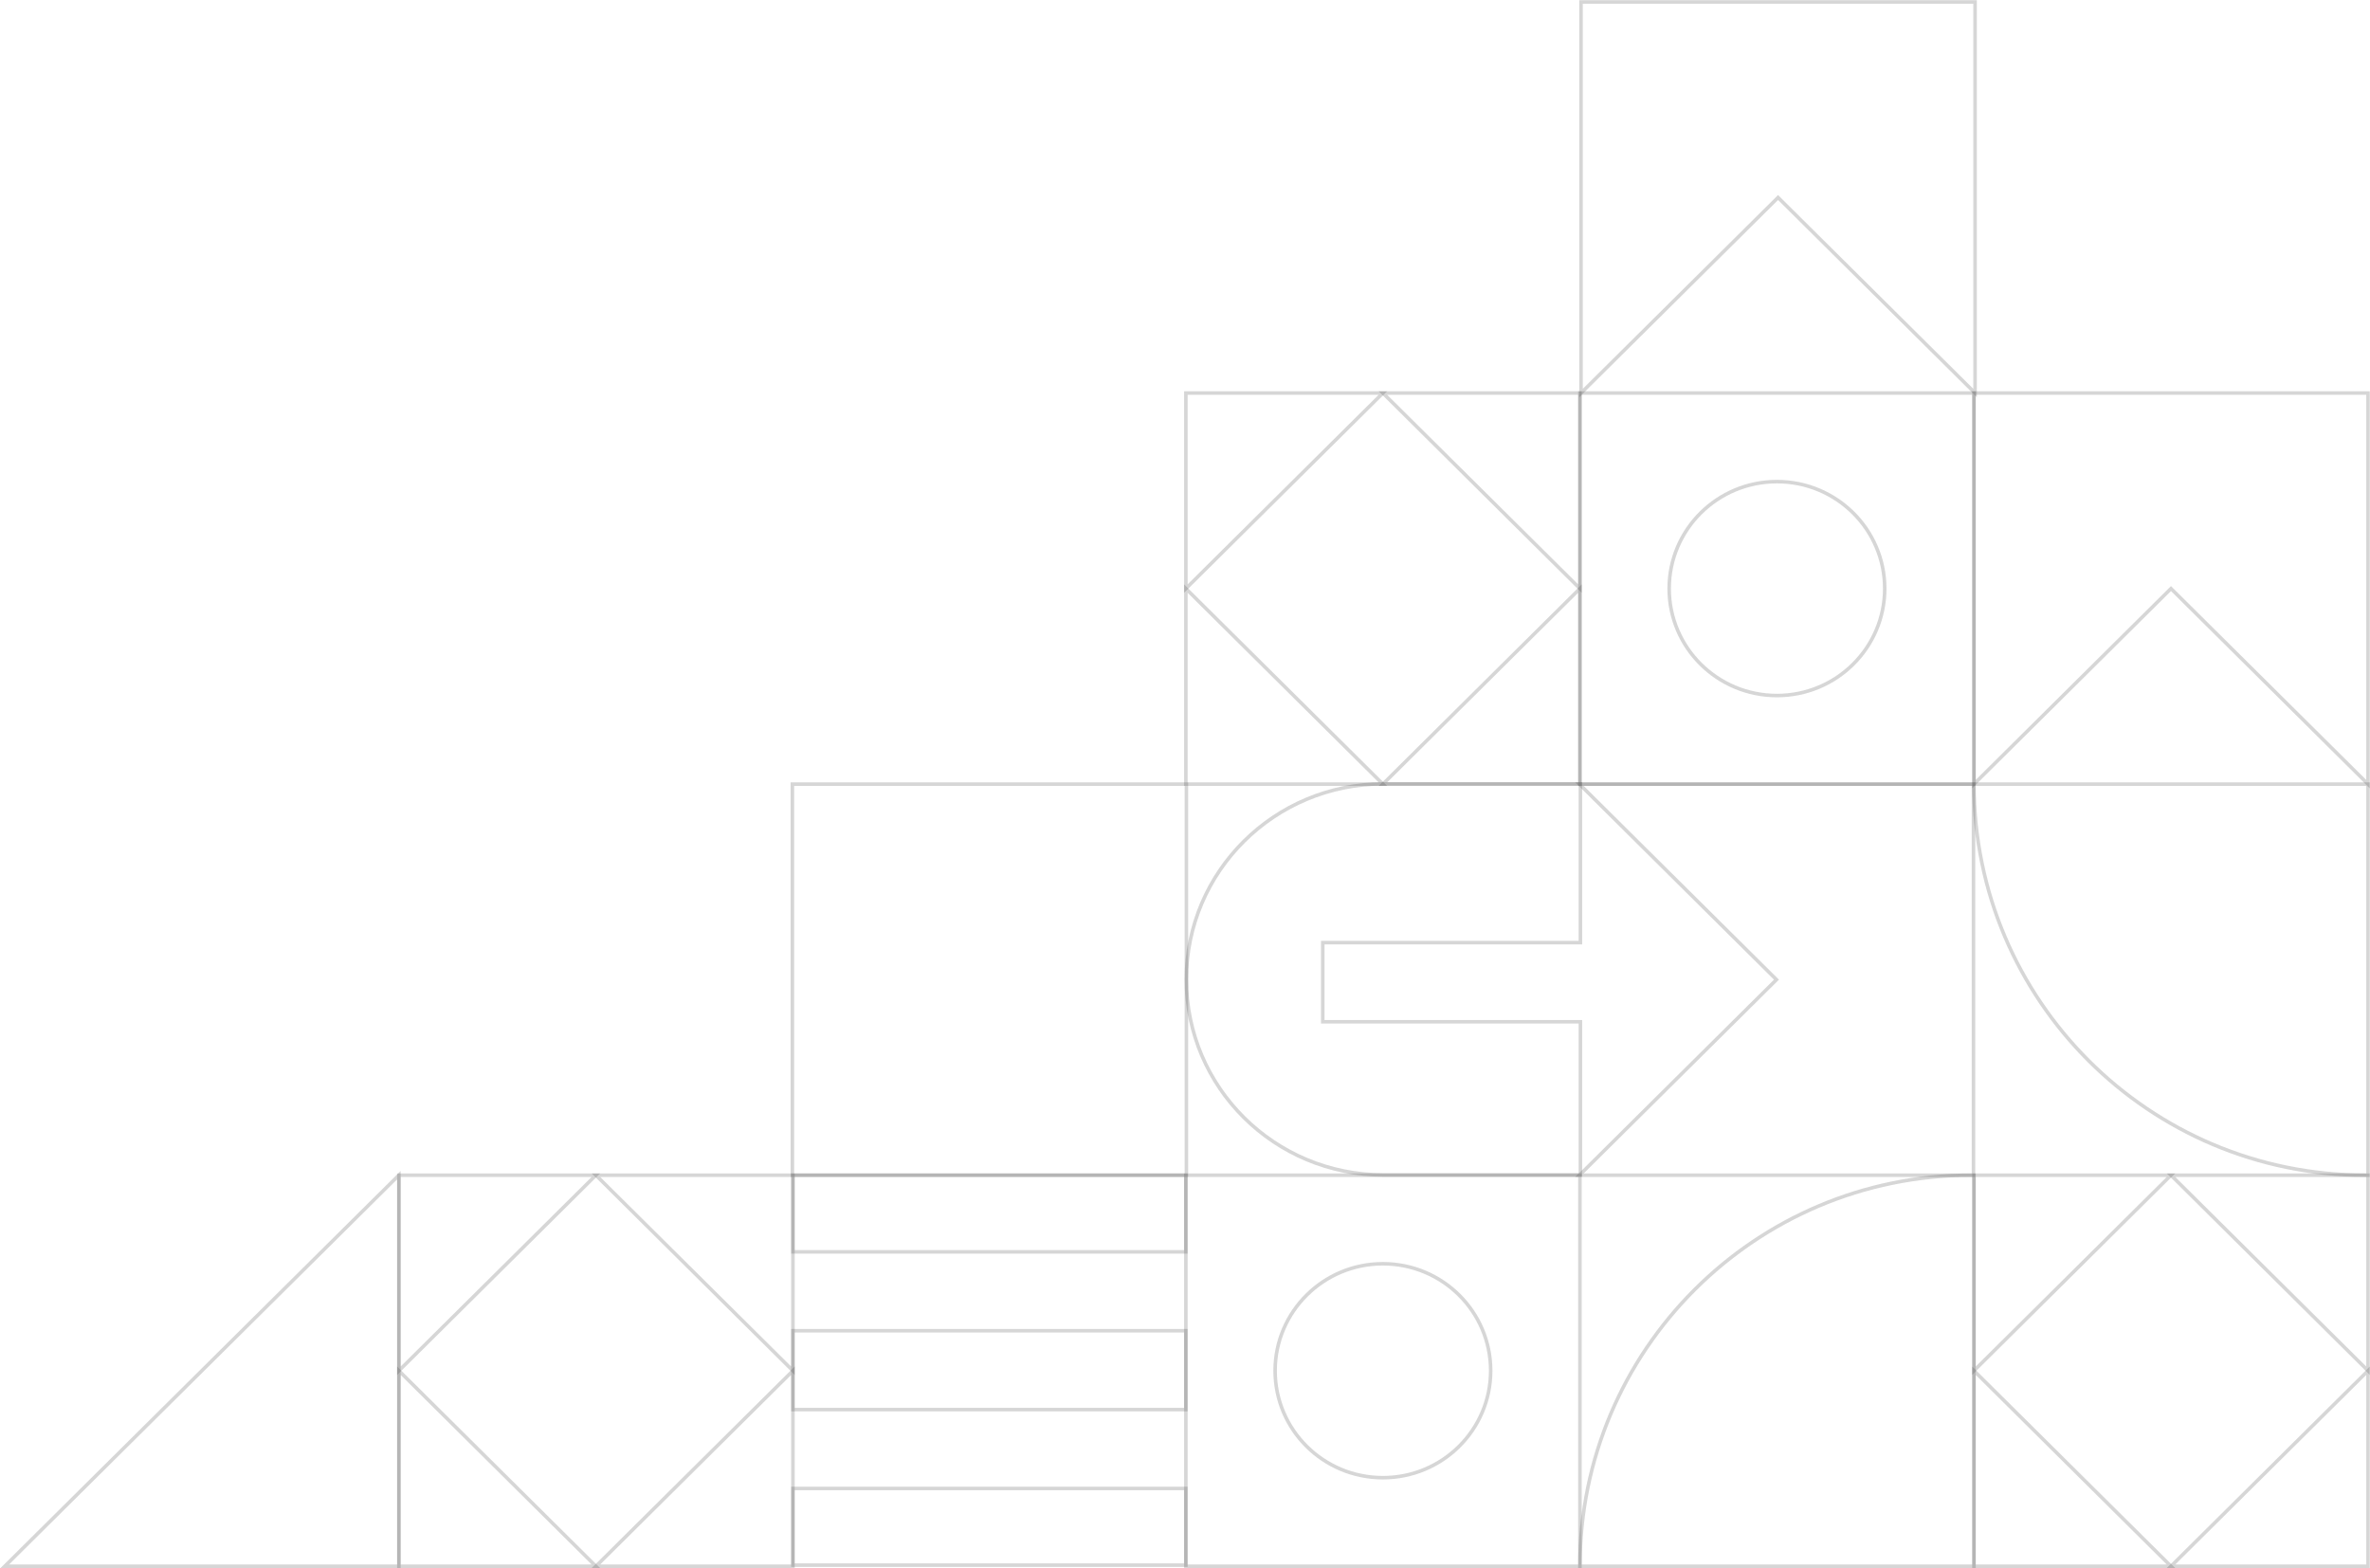 <svg width="671" height="444" viewBox="0 0 671 444" fill="none" xmlns="http://www.w3.org/2000/svg">
<g clip-path="url(#clip0_81_2403)">
<path d="M614.655 166.64L670.437 222V111.28H558.873V222L614.655 166.64Z" stroke="#333232" stroke-opacity="0.2" stroke-miterlimit="10"/>
<path d="M447.311 222V166.64L391.529 222H447.311Z" stroke="#333232" stroke-opacity="0.2" stroke-miterlimit="10"/>
<path d="M335.746 222H391.528L335.746 166.64V222Z" stroke="#333232" stroke-opacity="0.2" stroke-miterlimit="10"/>
<path d="M391.529 111.28L447.311 166.64V111.28H391.529Z" stroke="#333232" stroke-opacity="0.2" stroke-miterlimit="10"/>
<path d="M335.746 111.28V166.64L391.528 111.28H335.746Z" stroke="#333232" stroke-opacity="0.2" stroke-miterlimit="10"/>
<path d="M447.311 111.28V222H558.875V111.28H447.311ZM503.093 196.926C486.233 196.926 472.578 183.364 472.578 166.64C472.578 149.917 486.244 136.354 503.093 136.354C519.942 136.354 533.607 149.917 533.607 166.64C533.607 183.364 519.942 196.926 503.093 196.926Z" stroke="#333232" stroke-opacity="0.2" stroke-miterlimit="10"/>
<path d="M503.407 55.92L447.625 111.28V0.561H559.189V111.28L503.407 55.92Z" stroke="#333232" stroke-opacity="0.2" stroke-miterlimit="10"/>
<path d="M1.355 443.44L112.931 332.72V443.44H1.355Z" stroke="#333232" stroke-opacity="0.2" stroke-miterlimit="10"/>
<path d="M224.497 443.44V388.08L168.715 443.44H224.497Z" stroke="#333232" stroke-opacity="0.2" stroke-miterlimit="10"/>
<path d="M112.932 443.44H168.714L112.932 388.08V443.44Z" stroke="#333232" stroke-opacity="0.2" stroke-miterlimit="10"/>
<path d="M168.715 332.72L224.497 388.08V332.72H168.715Z" stroke="#333232" stroke-opacity="0.2" stroke-miterlimit="10"/>
<path d="M112.932 332.72V388.08L168.714 332.72H112.932Z" stroke="#333232" stroke-opacity="0.2" stroke-miterlimit="10"/>
<path d="M558.045 332.72H558.875V443.44H447.311C447.311 382.33 496.927 332.72 558.045 332.72V332.72Z" stroke="#333232" stroke-opacity="0.2" stroke-miterlimit="10"/>
<path d="M670.438 443.44V388.08L614.656 443.44H670.438Z" stroke="#333232" stroke-opacity="0.2" stroke-miterlimit="10"/>
<path d="M558.873 443.44H614.655L558.873 388.08V443.44Z" stroke="#333232" stroke-opacity="0.2" stroke-miterlimit="10"/>
<path d="M614.656 332.72L670.438 388.08V332.72H614.656Z" stroke="#333232" stroke-opacity="0.2" stroke-miterlimit="10"/>
<path d="M558.873 332.72V388.08L614.655 332.72H558.873Z" stroke="#333232" stroke-opacity="0.2" stroke-miterlimit="10"/>
<path d="M335.746 332.72V443.44H447.31V332.72H335.746V332.72ZM391.528 418.366C374.668 418.366 361.014 404.803 361.014 388.08C361.014 371.356 374.679 357.794 391.528 357.794C408.377 357.794 422.043 371.356 422.043 388.08C422.043 404.803 408.377 418.366 391.528 418.366Z" stroke="#333232" stroke-opacity="0.2" stroke-miterlimit="10"/>
<path d="M335.746 332.72H224.496V354.431H335.746V332.72Z" stroke="#333232" stroke-opacity="0.2" stroke-miterlimit="10"/>
<path d="M335.746 421.415H224.496V443.126H335.746V421.415Z" stroke="#333232" stroke-opacity="0.2" stroke-miterlimit="10"/>
<path d="M335.746 376.759H224.496V399.087H335.746V376.759Z" stroke="#333232" stroke-opacity="0.2" stroke-miterlimit="10"/>
<path d="M558.873 222H670.437V332.72H669.608C608.49 332.72 558.873 283.11 558.873 222V222Z" stroke="#333232" stroke-opacity="0.2" stroke-miterlimit="10"/>
<path d="M502.958 277.36L447.176 332.72H558.74V222H447.176L502.958 277.36Z" stroke="#333232" stroke-opacity="0.2" stroke-miterlimit="10"/>
<path d="M335.902 222H224.338V332.72H335.902V222Z" stroke="#333232" stroke-opacity="0.2" stroke-miterlimit="10"/>
<path d="M391.663 221.933H447.445V266.88H374.5V289.275H447.445V332.653H391.663C360.857 332.653 335.881 307.87 335.881 277.293C335.881 246.715 360.857 221.933 391.663 221.933Z" stroke="#333232" stroke-opacity="0.2" stroke-miterlimit="10"/>
</g>
<defs>
<clipPath id="clip0_81_2403">
<rect width="671" height="444" fill="white"/>
</clipPath>
</defs>
</svg>
